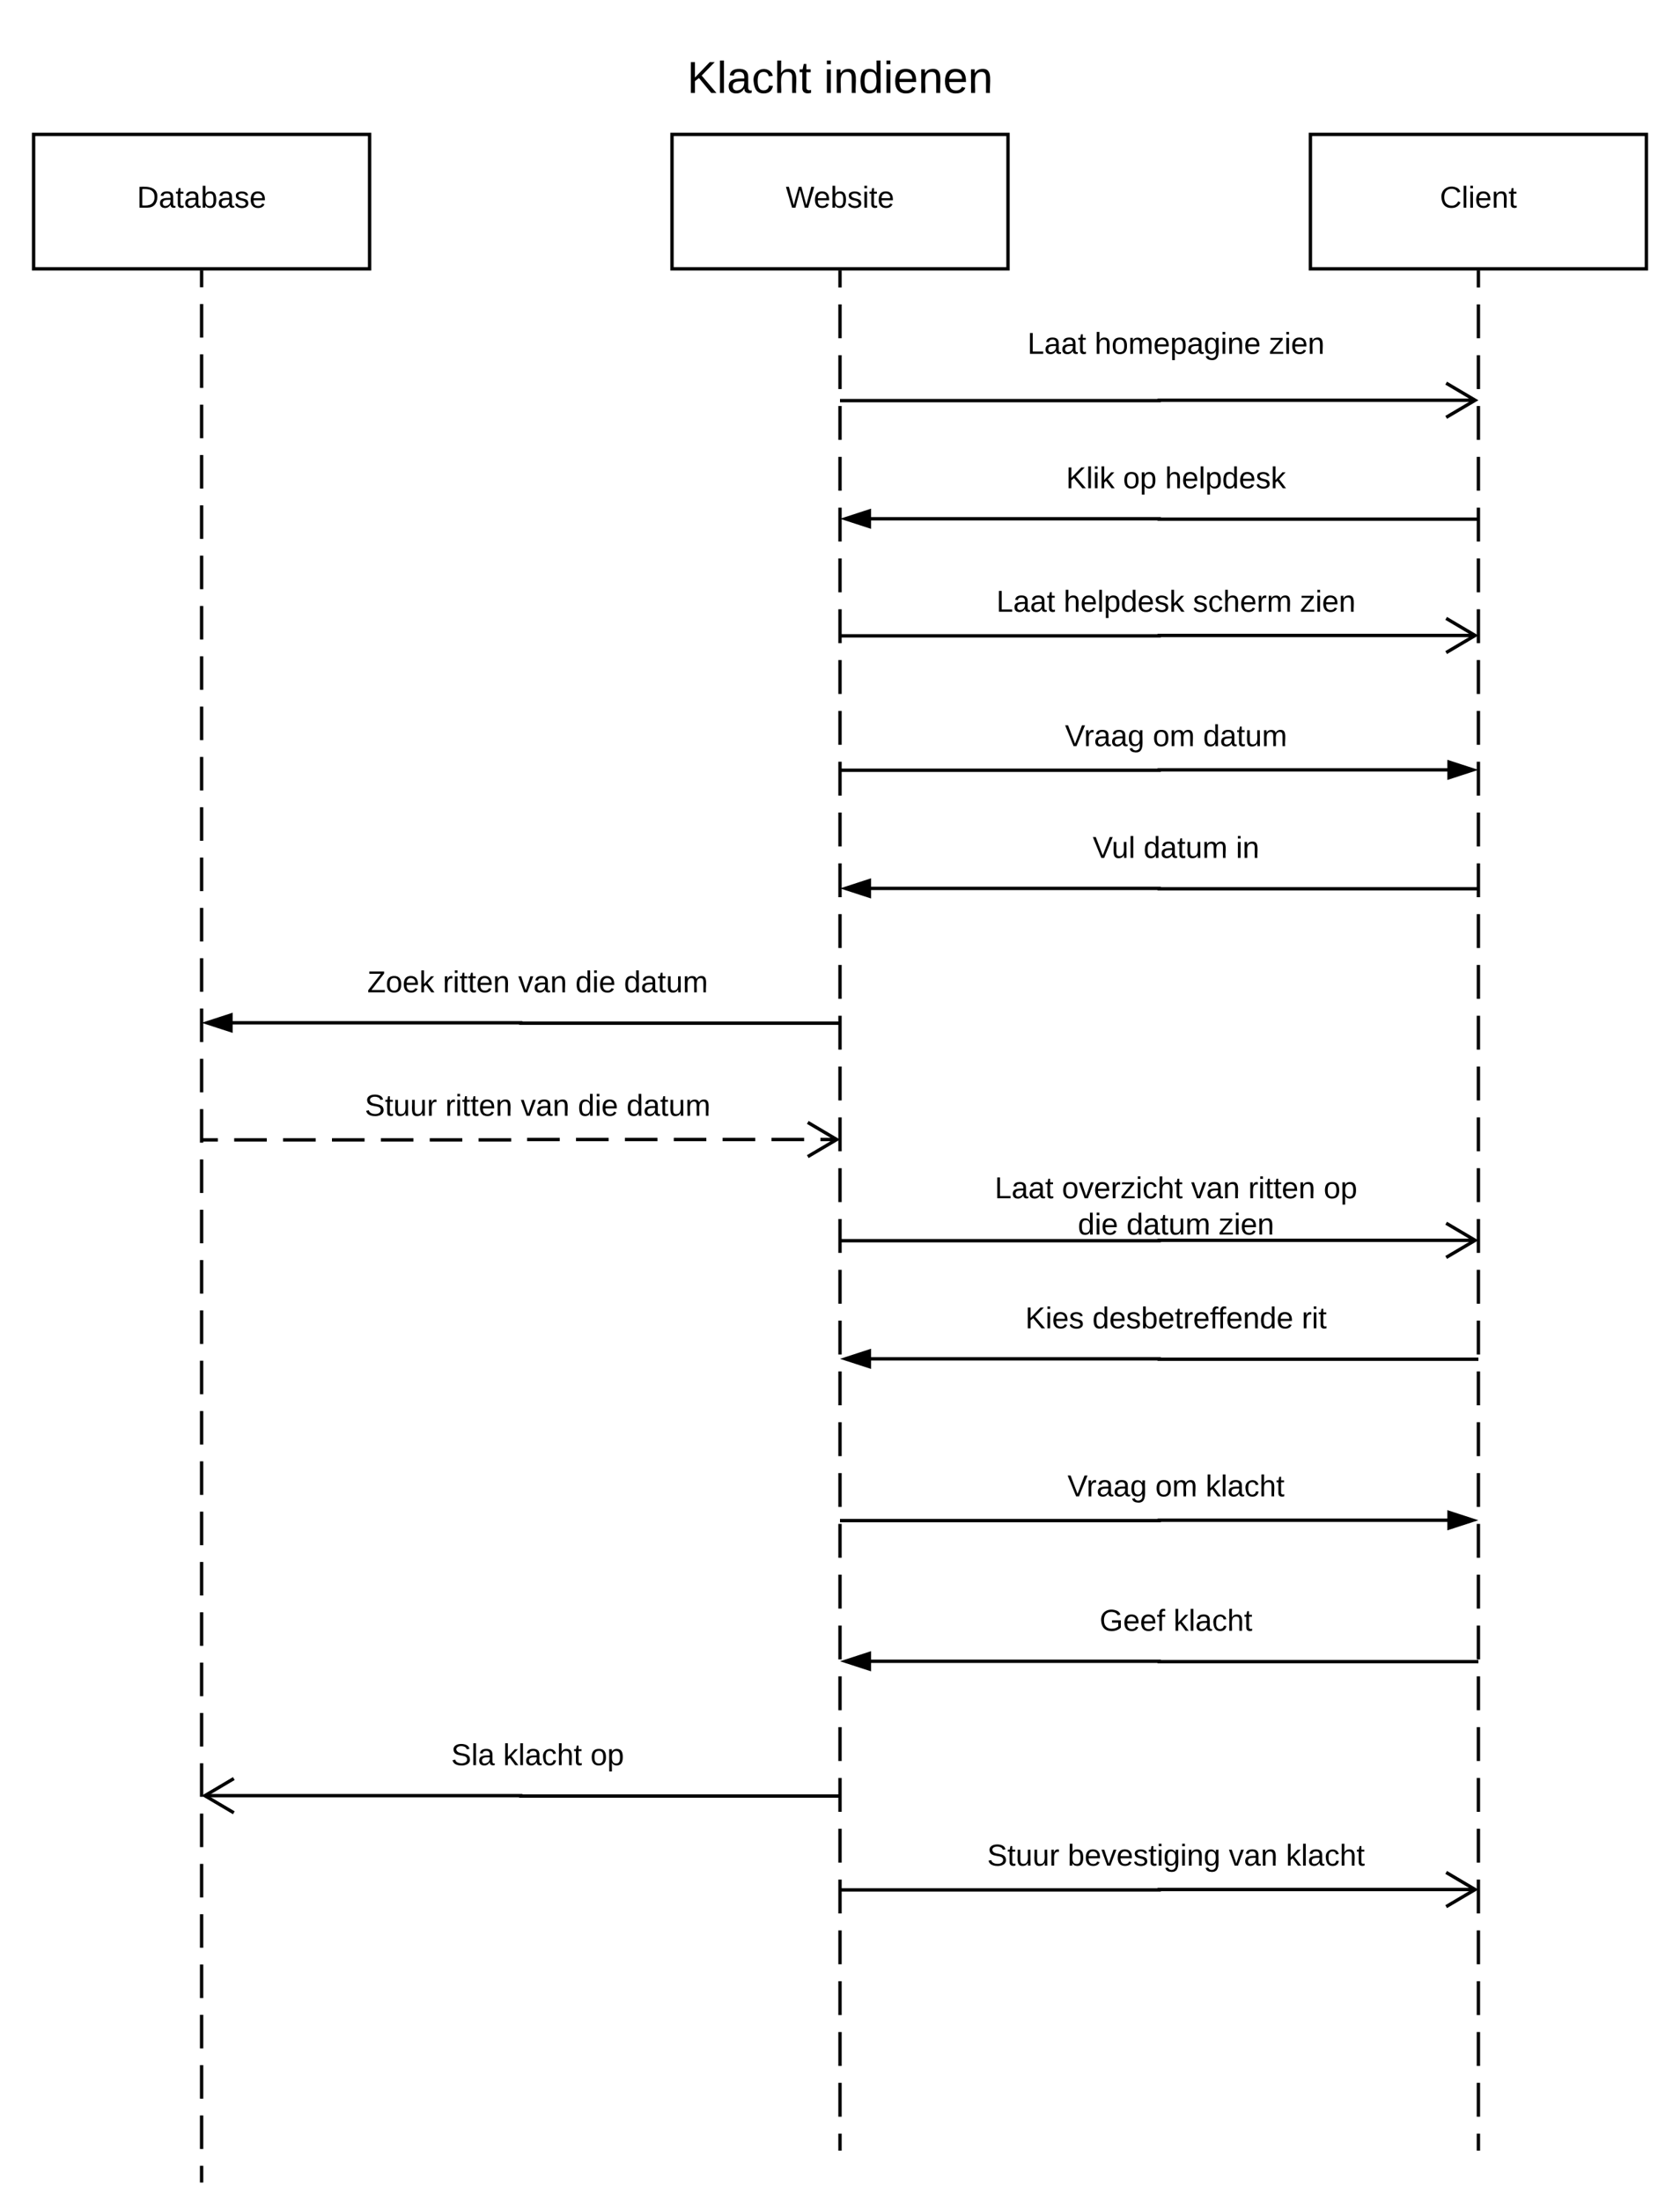 <svg xmlns="http://www.w3.org/2000/svg" xmlns:xlink="http://www.w3.org/1999/xlink" xmlns:lucid="lucid" width="1000" height="1310"><g transform="translate(-400 0)" lucid:page-tab-id="0_0"><path d="M0 0h1760v1360H0z" fill="#fff"/><path d="M420 80h200v80H420z" stroke="#000" stroke-width="2" fill="#fff"/><use xlink:href="#a" transform="matrix(1,0,0,1,425,85) translate(56.525 38.6)"/><path d="M1180 80h200v80h-200z" stroke="#000" stroke-width="2" fill="#fff"/><use xlink:href="#b" transform="matrix(1,0,0,1,1185,85) translate(72.075 38.6)"/><path d="M1280 161v1119" fill="none"/><path d="M1280 161v10.08m0 10.08v20.16m0 10.1v20.15m0 10.08v20.16m0 10.1v20.15m0 10.1v20.15m0 10.08v20.16m0 10.08v20.16m0 10.08v20.17m0 10.08v20.17m0 10.08v20.16m0 10.1v20.16m0 10.08V534m0 10.08v20.16m0 10.08v20.17m0 10.07v20.16m0 10.08v20.17m0 10.08v20.17m0 10.08v20.16m0 10.08v20.16m0 10.08v20.17m0 10.08v20.16m0 10.07v20.16m0 10.08v20.18m0 10.08v20.16m0 10.08v20.16m0 10.08v20.17m0 10.1v20.15m0 10.08v20.16m0 10.07v20.17m0 10.08v20.16m0 10.08v20.16m0 10.08v20.16m0 10.1v20.15m0 10.1v20.15m0 10.08v20.16m0 10.08v20.16m0 10.08V1280" stroke="#000" stroke-width="2" fill="none"/><path d="M1281 161h-2v-1h2z"/><path d="M520 161v1138" fill="none"/><path d="M520 161v9.98m0 9.98v19.97m0 9.98v19.98m0 9.98v19.96m0 10v19.95m0 9.98v19.97m0 9.98v19.97m0 9.98v19.96m0 10v19.96m0 9.98v19.97m0 10v19.96m0 9.98v19.96m0 10v19.95m0 9.98v19.97m0 9.98v19.97m0 9.98v19.96m0 9.98v19.96m0 9.98v19.97m0 9.97v19.97m0 9.98v19.96m0 9.98v19.97m0 9.98v19.98m0 9.98v19.96m0 10v19.95m0 9.98v19.97m0 9.98v19.97m0 9.98v19.96m0 10v19.96m0 9.98v19.97m0 10v19.96m0 9.98v19.96m0 10v19.95m0 9.98v19.97m0 9.98v19.97m0 9.98v19.96m0 9.98v19.96m0 9.98v19.97m0 9.97v19.97m0 9.98v9.98" stroke="#000" stroke-width="2" fill="none"/><path d="M521 161h-2v-1h2z"/><path d="M800 80h200v80H800z" stroke="#000" stroke-width="2" fill="#fff"/><use xlink:href="#c" transform="matrix(1,0,0,1,805,85) translate(62.725 38.6)"/><path d="M900 161v1119" fill="none"/><path d="M900 161v10.08m0 10.08v20.16m0 10.1v20.15m0 10.08v20.16m0 10.1v20.15m0 10.1v20.15m0 10.08v20.16m0 10.08v20.16m0 10.08v20.17m0 10.08v20.17m0 10.08v20.16m0 10.1v20.16m0 10.08V534m0 10.08v20.16m0 10.08v20.17m0 10.07v20.16m0 10.08v20.17m0 10.08v20.17m0 10.08v20.16m0 10.08v20.16m0 10.08v20.17m0 10.08v20.16m0 10.07v20.16m0 10.08v20.18m0 10.08v20.16m0 10.08v20.16m0 10.08v20.17m0 10.1v20.15m0 10.08v20.16m0 10.07v20.17m0 10.08v20.16m0 10.08v20.16m0 10.08v20.16m0 10.1v20.15m0 10.1v20.15m0 10.08v20.16m0 10.08v20.16m0 10.08V1280" stroke="#000" stroke-width="2" fill="none"/><path d="M901 161h-2v-1h2z"/><path d="M980 180h240v53.2H980z" stroke="#000" stroke-opacity="0" stroke-width="2" fill="#fff" fill-opacity="0"/><use xlink:href="#d" transform="matrix(1,0,0,1,985,185) translate(26.575 25.6)"/><use xlink:href="#e" transform="matrix(1,0,0,1,985,185) translate(66.575 25.6)"/><use xlink:href="#f" transform="matrix(1,0,0,1,985,185) translate(170.475 25.6)"/><path d="M900 238.44h190v-.22h188.04" stroke="#000" stroke-width="2" fill="none"/><path d="M1260.82 248.4l17.22-10.18-17.22-10.18" stroke="#000" stroke-width="2" fill="none"/><path d="M980 266.6h240v53.2H980z" stroke="#000" stroke-opacity="0" stroke-width="2" fill="#fff" fill-opacity="0"/><path d="M980 260h240v53.2H980z" stroke="#000" stroke-opacity="0" stroke-width="2" fill="#fff" fill-opacity="0"/><use xlink:href="#g" transform="matrix(1,0,0,1,985,265) translate(49.575 25.6)"/><use xlink:href="#h" transform="matrix(1,0,0,1,985,265) translate(83.475 25.6)"/><use xlink:href="#i" transform="matrix(1,0,0,1,985,265) translate(108.475 25.6)"/><path d="M1280 308.98h-190v-.22H918.24" stroke="#000" stroke-width="2" fill="none"/><path d="M903.24 308.76l14.26-4.64v9.27z" stroke="#000" stroke-width="2"/><path d="M980 340h240v40H980z" stroke="#000" stroke-opacity="0" stroke-width="2" fill="#fff" fill-opacity="0"/><use xlink:href="#d" transform="matrix(1,0,0,1,985,345) translate(8.1 19.1)"/><use xlink:href="#j" transform="matrix(1,0,0,1,985,345) translate(48.1 19.1)"/><use xlink:href="#k" transform="matrix(1,0,0,1,985,345) translate(125.05 19.1)"/><use xlink:href="#f" transform="matrix(1,0,0,1,985,345) translate(188.95 19.1)"/><path d="M900 378.44h190v-.22h188.04" stroke="#000" stroke-width="2" fill="none"/><path d="M1260.82 388.4l17.22-10.18-17.22-10.18" stroke="#000" stroke-width="2" fill="none"/><path d="M980 420h240v40H980z" stroke="#000" stroke-opacity="0" stroke-width="2" fill="#fff" fill-opacity="0"/><use xlink:href="#l" transform="matrix(1,0,0,1,985,425) translate(48.9 19.1)"/><use xlink:href="#m" transform="matrix(1,0,0,1,985,425) translate(101.2 19.1)"/><use xlink:href="#n" transform="matrix(1,0,0,1,985,425) translate(131.15 19.1)"/><path d="M900 458.44h190v-.22h171.76" stroke="#000" stroke-width="2" fill="none"/><path d="M1276.76 458.22l-14.26 4.64v-9.28z" stroke="#000" stroke-width="2"/><path d="M980 486.6h240v53.2H980z" stroke="#000" stroke-opacity="0" stroke-width="2" fill="#fff" fill-opacity="0"/><path d="M980 480h240v53.2H980z" stroke="#000" stroke-opacity="0" stroke-width="2" fill="#fff" fill-opacity="0"/><use xlink:href="#o" transform="matrix(1,0,0,1,985,485) translate(65.4 25.6)"/><use xlink:href="#p" transform="matrix(1,0,0,1,985,485) translate(95.7 25.6)"/><use xlink:href="#q" transform="matrix(1,0,0,1,985,485) translate(150.65 25.6)"/><path d="M1280 528.98h-190v-.22H918.24" stroke="#000" stroke-width="2" fill="none"/><path d="M903.24 528.76l14.26-4.64v9.27z" stroke="#000" stroke-width="2"/><path d="M600 566.6h240v53.2H600z" stroke="#000" stroke-opacity="0" stroke-width="2" fill="#fff" fill-opacity="0"/><path d="M600 560h240v53.2H600z" stroke="#000" stroke-opacity="0" stroke-width="2" fill="#fff" fill-opacity="0"/><use xlink:href="#r" transform="matrix(1,0,0,1,605,565) translate(13.625 25.6)"/><use xlink:href="#s" transform="matrix(1,0,0,1,605,565) translate(58.575 25.6)"/><use xlink:href="#t" transform="matrix(1,0,0,1,605,565) translate(103.475 25.6)"/><use xlink:href="#u" transform="matrix(1,0,0,1,605,565) translate(137.475 25.6)"/><use xlink:href="#n" transform="matrix(1,0,0,1,605,565) translate(166.425 25.6)"/><path d="M900 608.98H710v-.22H538.24" stroke="#000" stroke-width="2" fill="none"/><path d="M523.24 608.76l14.26-4.64v9.27z" stroke="#000" stroke-width="2"/><path d="M600 640h240v40H600z" stroke="#000" stroke-opacity="0" stroke-width="2" fill="#fff" fill-opacity="0"/><use xlink:href="#v" transform="matrix(1,0,0,1,605,645) translate(12.125 19.1)"/><use xlink:href="#s" transform="matrix(1,0,0,1,605,645) translate(60.075 19.1)"/><use xlink:href="#t" transform="matrix(1,0,0,1,605,645) translate(104.975 19.1)"/><use xlink:href="#u" transform="matrix(1,0,0,1,605,645) translate(138.975 19.1)"/><use xlink:href="#n" transform="matrix(1,0,0,1,605,645) translate(167.925 19.1)"/><path d="M520 678.44h190v-.22h188.04" fill="none"/><path d="M520 678.44h9.7m9.7 0h19.4m9.7 0h19.4m9.7 0H617m9.7 0h19.4m9.7 0h19.38m9.7 0h19.4m9.48-.22h19.4m9.7 0h19.4m9.7 0h19.4m9.7 0h19.38m9.7 0h19.4m9.7 0h19.4m9.7 0h9.7M880.82 688.4l17.22-10.18-17.22-10.18" stroke="#000" stroke-width="2" fill="none"/><path d="M980 693.4h240v53.2H980z" stroke="#000" stroke-opacity="0" stroke-width="2" fill="#fff" fill-opacity="0"/><use xlink:href="#d" transform="matrix(1,0,0,1,985,698.4) translate(7.1 14.8)"/><use xlink:href="#w" transform="matrix(1,0,0,1,985,698.4) translate(47.1 14.8)"/><use xlink:href="#t" transform="matrix(1,0,0,1,985,698.4) translate(124 14.8)"/><use xlink:href="#s" transform="matrix(1,0,0,1,985,698.4) translate(158 14.8)"/><use xlink:href="#x" transform="matrix(1,0,0,1,985,698.4) translate(202.9 14.8)"/><use xlink:href="#u" transform="matrix(1,0,0,1,985,698.4) translate(56.575 36.4)"/><use xlink:href="#p" transform="matrix(1,0,0,1,985,698.4) translate(85.525 36.4)"/><use xlink:href="#f" transform="matrix(1,0,0,1,985,698.4) translate(140.475 36.4)"/><path d="M900 738.44h190v-.22h188.04" stroke="#000" stroke-width="2" fill="none"/><path d="M1260.82 748.4l17.22-10.18-17.22-10.18" stroke="#000" stroke-width="2" fill="none"/><path d="M980 766.6h240v53.2H980z" stroke="#000" stroke-opacity="0" stroke-width="2" fill="#fff" fill-opacity="0"/><path d="M980 760h240v53.2H980z" stroke="#000" stroke-opacity="0" stroke-width="2" fill="#fff" fill-opacity="0"/><g><use xlink:href="#y" transform="matrix(1,0,0,1,985,765) translate(25.275 25.6)"/><use xlink:href="#z" transform="matrix(1,0,0,1,985,765) translate(65.225 25.6)"/><use xlink:href="#A" transform="matrix(1,0,0,1,985,765) translate(189.825 25.6)"/></g><path d="M1280 808.98h-190v-.22H918.24" stroke="#000" stroke-width="2" fill="none"/><path d="M903.24 808.76l14.26-4.64v9.27z" stroke="#000" stroke-width="2"/><path d="M980 860h240v53.2H980z" stroke="#000" stroke-opacity="0" stroke-width="2" fill="#fff" fill-opacity="0"/><g><use xlink:href="#l" transform="matrix(1,0,0,1,985,865) translate(50.4 25.6)"/><use xlink:href="#m" transform="matrix(1,0,0,1,985,865) translate(102.7 25.6)"/><use xlink:href="#B" transform="matrix(1,0,0,1,985,865) translate(132.65 25.6)"/></g><path d="M900 905.04h190v-.22h171.76" stroke="#000" stroke-width="2" fill="none"/><path d="M1276.76 904.82l-14.26 4.64v-9.28z" stroke="#000" stroke-width="2"/><path d="M980 946.6h240v53.2H980z" stroke="#000" stroke-opacity="0" stroke-width="2" fill="#fff" fill-opacity="0"/><path d="M980 940h240v53.2H980z" stroke="#000" stroke-opacity="0" stroke-width="2" fill="#fff" fill-opacity="0"/><g><use xlink:href="#C" transform="matrix(1,0,0,1,985,945) translate(69.525 25.6)"/><use xlink:href="#B" transform="matrix(1,0,0,1,985,945) translate(113.525 25.6)"/></g><path d="M1280 988.98h-190v-.22H918.24" stroke="#000" stroke-width="2" fill="none"/><path d="M903.24 988.76l14.26-4.64v9.27z" stroke="#000" stroke-width="2"/><path d="M600 1026.6h240v53.2H600z" stroke="#000" stroke-opacity="0" stroke-width="2" fill="#fff" fill-opacity="0"/><path d="M600 1020h240v53.2H600z" stroke="#000" stroke-opacity="0" stroke-width="2" fill="#fff" fill-opacity="0"/><g><use xlink:href="#D" transform="matrix(1,0,0,1,605,1025) translate(63.55 25.6)"/><use xlink:href="#E" transform="matrix(1,0,0,1,605,1025) translate(94.5 25.6)"/><use xlink:href="#F" transform="matrix(1,0,0,1,605,1025) translate(146.45 25.6)"/></g><path d="M900 1068.98H710v-.22H521.96" stroke="#000" stroke-width="2" fill="none"/><path d="M539.18 1058.57l-17.22 10.2 17.22 10.17" stroke="#000" stroke-width="2" fill="none"/><path d="M980 1079.8h240v53.2H980z" stroke="#000" stroke-opacity="0" stroke-width="2" fill="#fff" fill-opacity="0"/><g><use xlink:href="#v" transform="matrix(1,0,0,1,985,1084.8) translate(2.6 25.6)"/><use xlink:href="#G" transform="matrix(1,0,0,1,985,1084.8) translate(50.55 25.6)"/><use xlink:href="#t" transform="matrix(1,0,0,1,985,1084.8) translate(146.45 25.6)"/><use xlink:href="#B" transform="matrix(1,0,0,1,985,1084.8) translate(180.45 25.6)"/></g><path d="M900 1124.84h190v-.22h188.04" stroke="#000" stroke-width="2" fill="none"/><path d="M1260.82 1134.8l17.22-10.18-17.22-10.18" stroke="#000" stroke-width="2" fill="none"/><path d="M780 20h240v60H780z" stroke="#000" stroke-opacity="0" stroke-width="2" fill="#fff" fill-opacity="0"/><g><use xlink:href="#H" transform="matrix(1,0,0,1,785,25) translate(24 30.333)"/><use xlink:href="#I" transform="matrix(1,0,0,1,785,25) translate(105.407 30.333)"/></g><defs><path d="M30-248c118-7 216 8 213 122C240-48 200 0 122 0H30v-248zM63-27c89 8 146-16 146-99s-60-101-146-95v194" id="J"/><path d="M141-36C126-15 110 5 73 4 37 3 15-17 15-53c-1-64 63-63 125-63 3-35-9-54-41-54-24 1-41 7-42 31l-33-3c5-37 33-52 76-52 45 0 72 20 72 64v82c-1 20 7 32 28 27v20c-31 9-61-2-59-35zM48-53c0 20 12 33 32 33 41-3 63-29 60-74-43 2-92-5-92 41" id="K"/><path d="M59-47c-2 24 18 29 38 22v24C64 9 27 4 27-40v-127H5v-23h24l9-43h21v43h35v23H59v120" id="L"/><path d="M115-194c53 0 69 39 70 98 0 66-23 100-70 100C84 3 66-7 56-30L54 0H23l1-261h32v101c10-23 28-34 59-34zm-8 174c40 0 45-34 45-75 0-40-5-75-45-74-42 0-51 32-51 76 0 43 10 73 51 73" id="M"/><path d="M135-143c-3-34-86-38-87 0 15 53 115 12 119 90S17 21 10-45l28-5c4 36 97 45 98 0-10-56-113-15-118-90-4-57 82-63 122-42 12 7 21 19 24 35" id="N"/><path d="M100-194c63 0 86 42 84 106H49c0 40 14 67 53 68 26 1 43-12 49-29l28 8c-11 28-37 45-77 45C44 4 14-33 15-96c1-61 26-98 85-98zm52 81c6-60-76-77-97-28-3 7-6 17-6 28h103" id="O"/><g id="a"><use transform="matrix(0.05,0,0,0.05,0,0)" xlink:href="#J"/><use transform="matrix(0.05,0,0,0.05,12.95,0)" xlink:href="#K"/><use transform="matrix(0.05,0,0,0.05,22.95,0)" xlink:href="#L"/><use transform="matrix(0.05,0,0,0.05,27.95,0)" xlink:href="#K"/><use transform="matrix(0.05,0,0,0.05,37.95,0)" xlink:href="#M"/><use transform="matrix(0.05,0,0,0.05,47.95,0)" xlink:href="#K"/><use transform="matrix(0.05,0,0,0.05,57.95,0)" xlink:href="#N"/><use transform="matrix(0.05,0,0,0.05,66.95,0)" xlink:href="#O"/></g><path d="M212-179c-10-28-35-45-73-45-59 0-87 40-87 99 0 60 29 101 89 101 43 0 62-24 78-52l27 14C228-24 195 4 139 4 59 4 22-46 18-125c-6-104 99-153 187-111 19 9 31 26 39 46" id="P"/><path d="M24 0v-261h32V0H24" id="Q"/><path d="M24-231v-30h32v30H24zM24 0v-190h32V0H24" id="R"/><path d="M117-194c89-4 53 116 60 194h-32v-121c0-31-8-49-39-48C34-167 62-67 57 0H25l-1-190h30c1 10-1 24 2 32 11-22 29-35 61-36" id="S"/><g id="b"><use transform="matrix(0.05,0,0,0.05,0,0)" xlink:href="#P"/><use transform="matrix(0.05,0,0,0.05,12.95,0)" xlink:href="#Q"/><use transform="matrix(0.05,0,0,0.05,16.9,0)" xlink:href="#R"/><use transform="matrix(0.05,0,0,0.05,20.85,0)" xlink:href="#O"/><use transform="matrix(0.05,0,0,0.05,30.85,0)" xlink:href="#S"/><use transform="matrix(0.05,0,0,0.05,40.85,0)" xlink:href="#L"/></g><path d="M266 0h-40l-56-210L115 0H75L2-248h35L96-30l15-64 43-154h32l59 218 59-218h35" id="T"/><g id="c"><use transform="matrix(0.05,0,0,0.05,0,0)" xlink:href="#T"/><use transform="matrix(0.05,0,0,0.05,16.6,0)" xlink:href="#O"/><use transform="matrix(0.05,0,0,0.05,26.6,0)" xlink:href="#M"/><use transform="matrix(0.05,0,0,0.05,36.6,0)" xlink:href="#N"/><use transform="matrix(0.05,0,0,0.05,45.6,0)" xlink:href="#R"/><use transform="matrix(0.05,0,0,0.05,49.55,0)" xlink:href="#L"/><use transform="matrix(0.05,0,0,0.05,54.55,0)" xlink:href="#O"/></g><path d="M30 0v-248h33v221h125V0H30" id="U"/><g id="d"><use transform="matrix(0.05,0,0,0.05,0,0)" xlink:href="#U"/><use transform="matrix(0.05,0,0,0.05,10,0)" xlink:href="#K"/><use transform="matrix(0.05,0,0,0.05,20,0)" xlink:href="#K"/><use transform="matrix(0.05,0,0,0.05,30,0)" xlink:href="#L"/></g><path d="M106-169C34-169 62-67 57 0H25v-261h32l-1 103c12-21 28-36 61-36 89 0 53 116 60 194h-32v-121c2-32-8-49-39-48" id="V"/><path d="M100-194c62-1 85 37 85 99 1 63-27 99-86 99S16-35 15-95c0-66 28-99 85-99zM99-20c44 1 53-31 53-75 0-43-8-75-51-75s-53 32-53 75 10 74 51 75" id="W"/><path d="M210-169c-67 3-38 105-44 169h-31v-121c0-29-5-50-35-48C34-165 62-65 56 0H25l-1-190h30c1 10-1 24 2 32 10-44 99-50 107 0 11-21 27-35 58-36 85-2 47 119 55 194h-31v-121c0-29-5-49-35-48" id="X"/><path d="M115-194c55 1 70 41 70 98S169 2 115 4C84 4 66-9 55-30l1 105H24l-1-265h31l2 30c10-21 28-34 59-34zm-8 174c40 0 45-34 45-75s-6-73-45-74c-42 0-51 32-51 76 0 43 10 73 51 73" id="Y"/><path d="M177-190C167-65 218 103 67 71c-23-6-38-20-44-43l32-5c15 47 100 32 89-28v-30C133-14 115 1 83 1 29 1 15-40 15-95c0-56 16-97 71-98 29-1 48 16 59 35 1-10 0-23 2-32h30zM94-22c36 0 50-32 50-73 0-42-14-75-50-75-39 0-46 34-46 75s6 73 46 73" id="Z"/><g id="e"><use transform="matrix(0.05,0,0,0.05,0,0)" xlink:href="#V"/><use transform="matrix(0.05,0,0,0.05,10,0)" xlink:href="#W"/><use transform="matrix(0.05,0,0,0.05,20,0)" xlink:href="#X"/><use transform="matrix(0.05,0,0,0.05,34.95,0)" xlink:href="#O"/><use transform="matrix(0.05,0,0,0.05,44.95,0)" xlink:href="#Y"/><use transform="matrix(0.05,0,0,0.05,54.95,0)" xlink:href="#K"/><use transform="matrix(0.05,0,0,0.05,64.95,0)" xlink:href="#Z"/><use transform="matrix(0.05,0,0,0.05,74.95,0)" xlink:href="#R"/><use transform="matrix(0.05,0,0,0.05,78.9,0)" xlink:href="#S"/><use transform="matrix(0.05,0,0,0.05,88.9,0)" xlink:href="#O"/></g><path d="M9 0v-24l116-142H16v-24h144v24L44-24h123V0H9" id="aa"/><g id="f"><use transform="matrix(0.05,0,0,0.05,0,0)" xlink:href="#aa"/><use transform="matrix(0.05,0,0,0.05,9,0)" xlink:href="#R"/><use transform="matrix(0.05,0,0,0.05,12.95,0)" xlink:href="#O"/><use transform="matrix(0.05,0,0,0.05,22.95,0)" xlink:href="#S"/></g><path d="M194 0L95-120 63-95V0H30v-248h33v124l119-124h40L117-140 236 0h-42" id="ab"/><path d="M143 0L79-87 56-68V0H24v-261h32v163l83-92h37l-77 82L181 0h-38" id="ac"/><g id="g"><use transform="matrix(0.05,0,0,0.05,0,0)" xlink:href="#ab"/><use transform="matrix(0.05,0,0,0.05,12,0)" xlink:href="#Q"/><use transform="matrix(0.05,0,0,0.05,15.95,0)" xlink:href="#R"/><use transform="matrix(0.05,0,0,0.05,19.9,0)" xlink:href="#ac"/></g><g id="h"><use transform="matrix(0.05,0,0,0.05,0,0)" xlink:href="#W"/><use transform="matrix(0.05,0,0,0.05,10,0)" xlink:href="#Y"/></g><path d="M85-194c31 0 48 13 60 33l-1-100h32l1 261h-30c-2-10 0-23-3-31C134-8 116 4 85 4 32 4 16-35 15-94c0-66 23-100 70-100zm9 24c-40 0-46 34-46 75 0 40 6 74 45 74 42 0 51-32 51-76 0-42-9-74-50-73" id="ad"/><g id="i"><use transform="matrix(0.05,0,0,0.05,0,0)" xlink:href="#V"/><use transform="matrix(0.05,0,0,0.05,10,0)" xlink:href="#O"/><use transform="matrix(0.05,0,0,0.05,20,0)" xlink:href="#Q"/><use transform="matrix(0.05,0,0,0.05,23.95,0)" xlink:href="#Y"/><use transform="matrix(0.05,0,0,0.05,33.95,0)" xlink:href="#ad"/><use transform="matrix(0.05,0,0,0.05,43.95,0)" xlink:href="#O"/><use transform="matrix(0.05,0,0,0.05,53.95,0)" xlink:href="#N"/><use transform="matrix(0.05,0,0,0.05,62.95,0)" xlink:href="#ac"/></g><g id="j"><use transform="matrix(0.05,0,0,0.05,0,0)" xlink:href="#V"/><use transform="matrix(0.05,0,0,0.05,10,0)" xlink:href="#O"/><use transform="matrix(0.05,0,0,0.05,20,0)" xlink:href="#Q"/><use transform="matrix(0.05,0,0,0.05,23.95,0)" xlink:href="#Y"/><use transform="matrix(0.05,0,0,0.05,33.95,0)" xlink:href="#ad"/><use transform="matrix(0.05,0,0,0.05,43.95,0)" xlink:href="#O"/><use transform="matrix(0.05,0,0,0.05,53.95,0)" xlink:href="#N"/><use transform="matrix(0.05,0,0,0.05,62.95,0)" xlink:href="#ac"/></g><path d="M96-169c-40 0-48 33-48 73s9 75 48 75c24 0 41-14 43-38l32 2c-6 37-31 61-74 61-59 0-76-41-82-99-10-93 101-131 147-64 4 7 5 14 7 22l-32 3c-4-21-16-35-41-35" id="ae"/><path d="M114-163C36-179 61-72 57 0H25l-1-190h30c1 12-1 29 2 39 6-27 23-49 58-41v29" id="af"/><g id="k"><use transform="matrix(0.05,0,0,0.05,0,0)" xlink:href="#N"/><use transform="matrix(0.05,0,0,0.05,9,0)" xlink:href="#ae"/><use transform="matrix(0.05,0,0,0.05,18,0)" xlink:href="#V"/><use transform="matrix(0.05,0,0,0.05,28,0)" xlink:href="#O"/><use transform="matrix(0.05,0,0,0.05,38,0)" xlink:href="#af"/><use transform="matrix(0.05,0,0,0.05,43.95,0)" xlink:href="#X"/></g><path d="M137 0h-34L2-248h35l83 218 83-218h36" id="ag"/><g id="l"><use transform="matrix(0.05,0,0,0.05,0,0)" xlink:href="#ag"/><use transform="matrix(0.05,0,0,0.05,11.35,0)" xlink:href="#af"/><use transform="matrix(0.05,0,0,0.05,17.3,0)" xlink:href="#K"/><use transform="matrix(0.05,0,0,0.05,27.3,0)" xlink:href="#K"/><use transform="matrix(0.05,0,0,0.05,37.3,0)" xlink:href="#Z"/></g><g id="m"><use transform="matrix(0.05,0,0,0.05,0,0)" xlink:href="#W"/><use transform="matrix(0.05,0,0,0.05,10,0)" xlink:href="#X"/></g><path d="M84 4C-5 8 30-112 23-190h32v120c0 31 7 50 39 49 72-2 45-101 50-169h31l1 190h-30c-1-10 1-25-2-33-11 22-28 36-60 37" id="ah"/><g id="n"><use transform="matrix(0.05,0,0,0.05,0,0)" xlink:href="#ad"/><use transform="matrix(0.05,0,0,0.05,10,0)" xlink:href="#K"/><use transform="matrix(0.05,0,0,0.05,20,0)" xlink:href="#L"/><use transform="matrix(0.05,0,0,0.05,25,0)" xlink:href="#ah"/><use transform="matrix(0.05,0,0,0.05,35,0)" xlink:href="#X"/></g><g id="o"><use transform="matrix(0.05,0,0,0.05,0,0)" xlink:href="#ag"/><use transform="matrix(0.05,0,0,0.05,11.35,0)" xlink:href="#ah"/><use transform="matrix(0.05,0,0,0.05,21.35,0)" xlink:href="#Q"/></g><g id="p"><use transform="matrix(0.05,0,0,0.05,0,0)" xlink:href="#ad"/><use transform="matrix(0.05,0,0,0.05,10,0)" xlink:href="#K"/><use transform="matrix(0.05,0,0,0.05,20,0)" xlink:href="#L"/><use transform="matrix(0.05,0,0,0.05,25,0)" xlink:href="#ah"/><use transform="matrix(0.05,0,0,0.05,35,0)" xlink:href="#X"/></g><g id="q"><use transform="matrix(0.05,0,0,0.05,0,0)" xlink:href="#R"/><use transform="matrix(0.05,0,0,0.05,3.95,0)" xlink:href="#S"/></g><path d="M209 0H11v-25l151-195H24v-28h176v25L50-27h159V0" id="ai"/><g id="r"><use transform="matrix(0.05,0,0,0.05,0,0)" xlink:href="#ai"/><use transform="matrix(0.05,0,0,0.05,10.95,0)" xlink:href="#W"/><use transform="matrix(0.05,0,0,0.05,20.95,0)" xlink:href="#O"/><use transform="matrix(0.05,0,0,0.05,30.95,0)" xlink:href="#ac"/></g><g id="s"><use transform="matrix(0.05,0,0,0.05,0,0)" xlink:href="#af"/><use transform="matrix(0.05,0,0,0.05,5.95,0)" xlink:href="#R"/><use transform="matrix(0.05,0,0,0.05,9.9,0)" xlink:href="#L"/><use transform="matrix(0.05,0,0,0.05,14.9,0)" xlink:href="#L"/><use transform="matrix(0.05,0,0,0.05,19.9,0)" xlink:href="#O"/><use transform="matrix(0.05,0,0,0.05,29.9,0)" xlink:href="#S"/></g><path d="M108 0H70L1-190h34L89-25l56-165h34" id="aj"/><g id="t"><use transform="matrix(0.05,0,0,0.05,0,0)" xlink:href="#aj"/><use transform="matrix(0.05,0,0,0.05,9,0)" xlink:href="#K"/><use transform="matrix(0.05,0,0,0.05,19,0)" xlink:href="#S"/></g><g id="u"><use transform="matrix(0.05,0,0,0.05,0,0)" xlink:href="#ad"/><use transform="matrix(0.05,0,0,0.05,10,0)" xlink:href="#R"/><use transform="matrix(0.05,0,0,0.05,13.95,0)" xlink:href="#O"/></g><path d="M185-189c-5-48-123-54-124 2 14 75 158 14 163 119 3 78-121 87-175 55-17-10-28-26-33-46l33-7c5 56 141 63 141-1 0-78-155-14-162-118-5-82 145-84 179-34 5 7 8 16 11 25" id="ak"/><g id="v"><use transform="matrix(0.05,0,0,0.05,0,0)" xlink:href="#ak"/><use transform="matrix(0.05,0,0,0.05,12,0)" xlink:href="#L"/><use transform="matrix(0.05,0,0,0.05,17,0)" xlink:href="#ah"/><use transform="matrix(0.05,0,0,0.05,27,0)" xlink:href="#ah"/><use transform="matrix(0.05,0,0,0.05,37,0)" xlink:href="#af"/></g><g id="w"><use transform="matrix(0.05,0,0,0.05,0,0)" xlink:href="#W"/><use transform="matrix(0.05,0,0,0.05,10,0)" xlink:href="#aj"/><use transform="matrix(0.05,0,0,0.05,19,0)" xlink:href="#O"/><use transform="matrix(0.05,0,0,0.05,29,0)" xlink:href="#af"/><use transform="matrix(0.05,0,0,0.05,34.95,0)" xlink:href="#aa"/><use transform="matrix(0.05,0,0,0.05,43.95,0)" xlink:href="#R"/><use transform="matrix(0.05,0,0,0.05,47.9,0)" xlink:href="#ae"/><use transform="matrix(0.05,0,0,0.05,56.9,0)" xlink:href="#V"/><use transform="matrix(0.05,0,0,0.05,66.9,0)" xlink:href="#L"/></g><g id="x"><use transform="matrix(0.05,0,0,0.05,0,0)" xlink:href="#W"/><use transform="matrix(0.05,0,0,0.05,10,0)" xlink:href="#Y"/></g><g id="y"><use transform="matrix(0.05,0,0,0.05,0,0)" xlink:href="#ab"/><use transform="matrix(0.05,0,0,0.05,12,0)" xlink:href="#R"/><use transform="matrix(0.05,0,0,0.05,15.95,0)" xlink:href="#O"/><use transform="matrix(0.05,0,0,0.05,25.95,0)" xlink:href="#N"/></g><path d="M101-234c-31-9-42 10-38 44h38v23H63V0H32v-167H5v-23h27c-7-52 17-82 69-68v24" id="al"/><g id="z"><use transform="matrix(0.05,0,0,0.05,0,0)" xlink:href="#ad"/><use transform="matrix(0.05,0,0,0.05,10,0)" xlink:href="#O"/><use transform="matrix(0.05,0,0,0.05,20,0)" xlink:href="#N"/><use transform="matrix(0.05,0,0,0.05,29,0)" xlink:href="#M"/><use transform="matrix(0.05,0,0,0.05,39,0)" xlink:href="#O"/><use transform="matrix(0.05,0,0,0.05,49,0)" xlink:href="#L"/><use transform="matrix(0.05,0,0,0.05,54,0)" xlink:href="#af"/><use transform="matrix(0.05,0,0,0.05,59.95,0)" xlink:href="#O"/><use transform="matrix(0.05,0,0,0.05,69.95,0)" xlink:href="#al"/><use transform="matrix(0.05,0,0,0.05,74.6,0)" xlink:href="#al"/><use transform="matrix(0.05,0,0,0.05,79.6,0)" xlink:href="#O"/><use transform="matrix(0.05,0,0,0.05,89.6,0)" xlink:href="#S"/><use transform="matrix(0.05,0,0,0.05,99.6,0)" xlink:href="#ad"/><use transform="matrix(0.05,0,0,0.05,109.6,0)" xlink:href="#O"/></g><g id="A"><use transform="matrix(0.05,0,0,0.05,0,0)" xlink:href="#af"/><use transform="matrix(0.05,0,0,0.05,5.95,0)" xlink:href="#R"/><use transform="matrix(0.05,0,0,0.05,9.9,0)" xlink:href="#L"/></g><g id="B"><use transform="matrix(0.05,0,0,0.05,0,0)" xlink:href="#ac"/><use transform="matrix(0.05,0,0,0.05,9,0)" xlink:href="#Q"/><use transform="matrix(0.05,0,0,0.05,12.95,0)" xlink:href="#K"/><use transform="matrix(0.05,0,0,0.05,22.95,0)" xlink:href="#ae"/><use transform="matrix(0.05,0,0,0.05,31.95,0)" xlink:href="#V"/><use transform="matrix(0.05,0,0,0.05,41.95,0)" xlink:href="#L"/></g><path d="M143 4C61 4 22-44 18-125c-5-107 100-154 193-111 17 8 29 25 37 43l-32 9c-13-25-37-40-76-40-61 0-88 39-88 99 0 61 29 100 91 101 35 0 62-11 79-27v-45h-74v-28h105v86C228-13 192 4 143 4" id="am"/><g id="C"><use transform="matrix(0.05,0,0,0.05,0,0)" xlink:href="#am"/><use transform="matrix(0.05,0,0,0.05,14,0)" xlink:href="#O"/><use transform="matrix(0.05,0,0,0.05,24,0)" xlink:href="#O"/><use transform="matrix(0.05,0,0,0.05,34,0)" xlink:href="#al"/></g><g id="D"><use transform="matrix(0.05,0,0,0.05,0,0)" xlink:href="#ak"/><use transform="matrix(0.05,0,0,0.05,12,0)" xlink:href="#Q"/><use transform="matrix(0.05,0,0,0.05,15.95,0)" xlink:href="#K"/></g><g id="E"><use transform="matrix(0.05,0,0,0.05,0,0)" xlink:href="#ac"/><use transform="matrix(0.05,0,0,0.05,9,0)" xlink:href="#Q"/><use transform="matrix(0.05,0,0,0.05,12.95,0)" xlink:href="#K"/><use transform="matrix(0.05,0,0,0.05,22.95,0)" xlink:href="#ae"/><use transform="matrix(0.05,0,0,0.05,31.95,0)" xlink:href="#V"/><use transform="matrix(0.05,0,0,0.05,41.95,0)" xlink:href="#L"/></g><g id="F"><use transform="matrix(0.05,0,0,0.05,0,0)" xlink:href="#W"/><use transform="matrix(0.05,0,0,0.05,10,0)" xlink:href="#Y"/></g><g id="G"><use transform="matrix(0.05,0,0,0.05,0,0)" xlink:href="#M"/><use transform="matrix(0.05,0,0,0.05,10,0)" xlink:href="#O"/><use transform="matrix(0.05,0,0,0.05,20,0)" xlink:href="#aj"/><use transform="matrix(0.05,0,0,0.05,29,0)" xlink:href="#O"/><use transform="matrix(0.05,0,0,0.05,39,0)" xlink:href="#N"/><use transform="matrix(0.05,0,0,0.05,48,0)" xlink:href="#L"/><use transform="matrix(0.05,0,0,0.05,53,0)" xlink:href="#R"/><use transform="matrix(0.05,0,0,0.05,56.95,0)" xlink:href="#Z"/><use transform="matrix(0.05,0,0,0.05,66.95,0)" xlink:href="#R"/><use transform="matrix(0.05,0,0,0.05,70.9,0)" xlink:href="#S"/><use transform="matrix(0.05,0,0,0.05,80.9,0)" xlink:href="#Z"/></g><g id="H"><use transform="matrix(0.074,0,0,0.074,0,0)" xlink:href="#ab"/><use transform="matrix(0.074,0,0,0.074,17.778,0)" xlink:href="#Q"/><use transform="matrix(0.074,0,0,0.074,23.63,0)" xlink:href="#K"/><use transform="matrix(0.074,0,0,0.074,38.444,0)" xlink:href="#ae"/><use transform="matrix(0.074,0,0,0.074,51.778,0)" xlink:href="#V"/><use transform="matrix(0.074,0,0,0.074,66.593,0)" xlink:href="#L"/></g><g id="I"><use transform="matrix(0.074,0,0,0.074,0,0)" xlink:href="#R"/><use transform="matrix(0.074,0,0,0.074,5.852,0)" xlink:href="#S"/><use transform="matrix(0.074,0,0,0.074,20.667,0)" xlink:href="#ad"/><use transform="matrix(0.074,0,0,0.074,35.481,0)" xlink:href="#R"/><use transform="matrix(0.074,0,0,0.074,41.333,0)" xlink:href="#O"/><use transform="matrix(0.074,0,0,0.074,56.148,0)" xlink:href="#S"/><use transform="matrix(0.074,0,0,0.074,70.963,0)" xlink:href="#O"/><use transform="matrix(0.074,0,0,0.074,85.778,0)" xlink:href="#S"/></g></defs></g></svg>